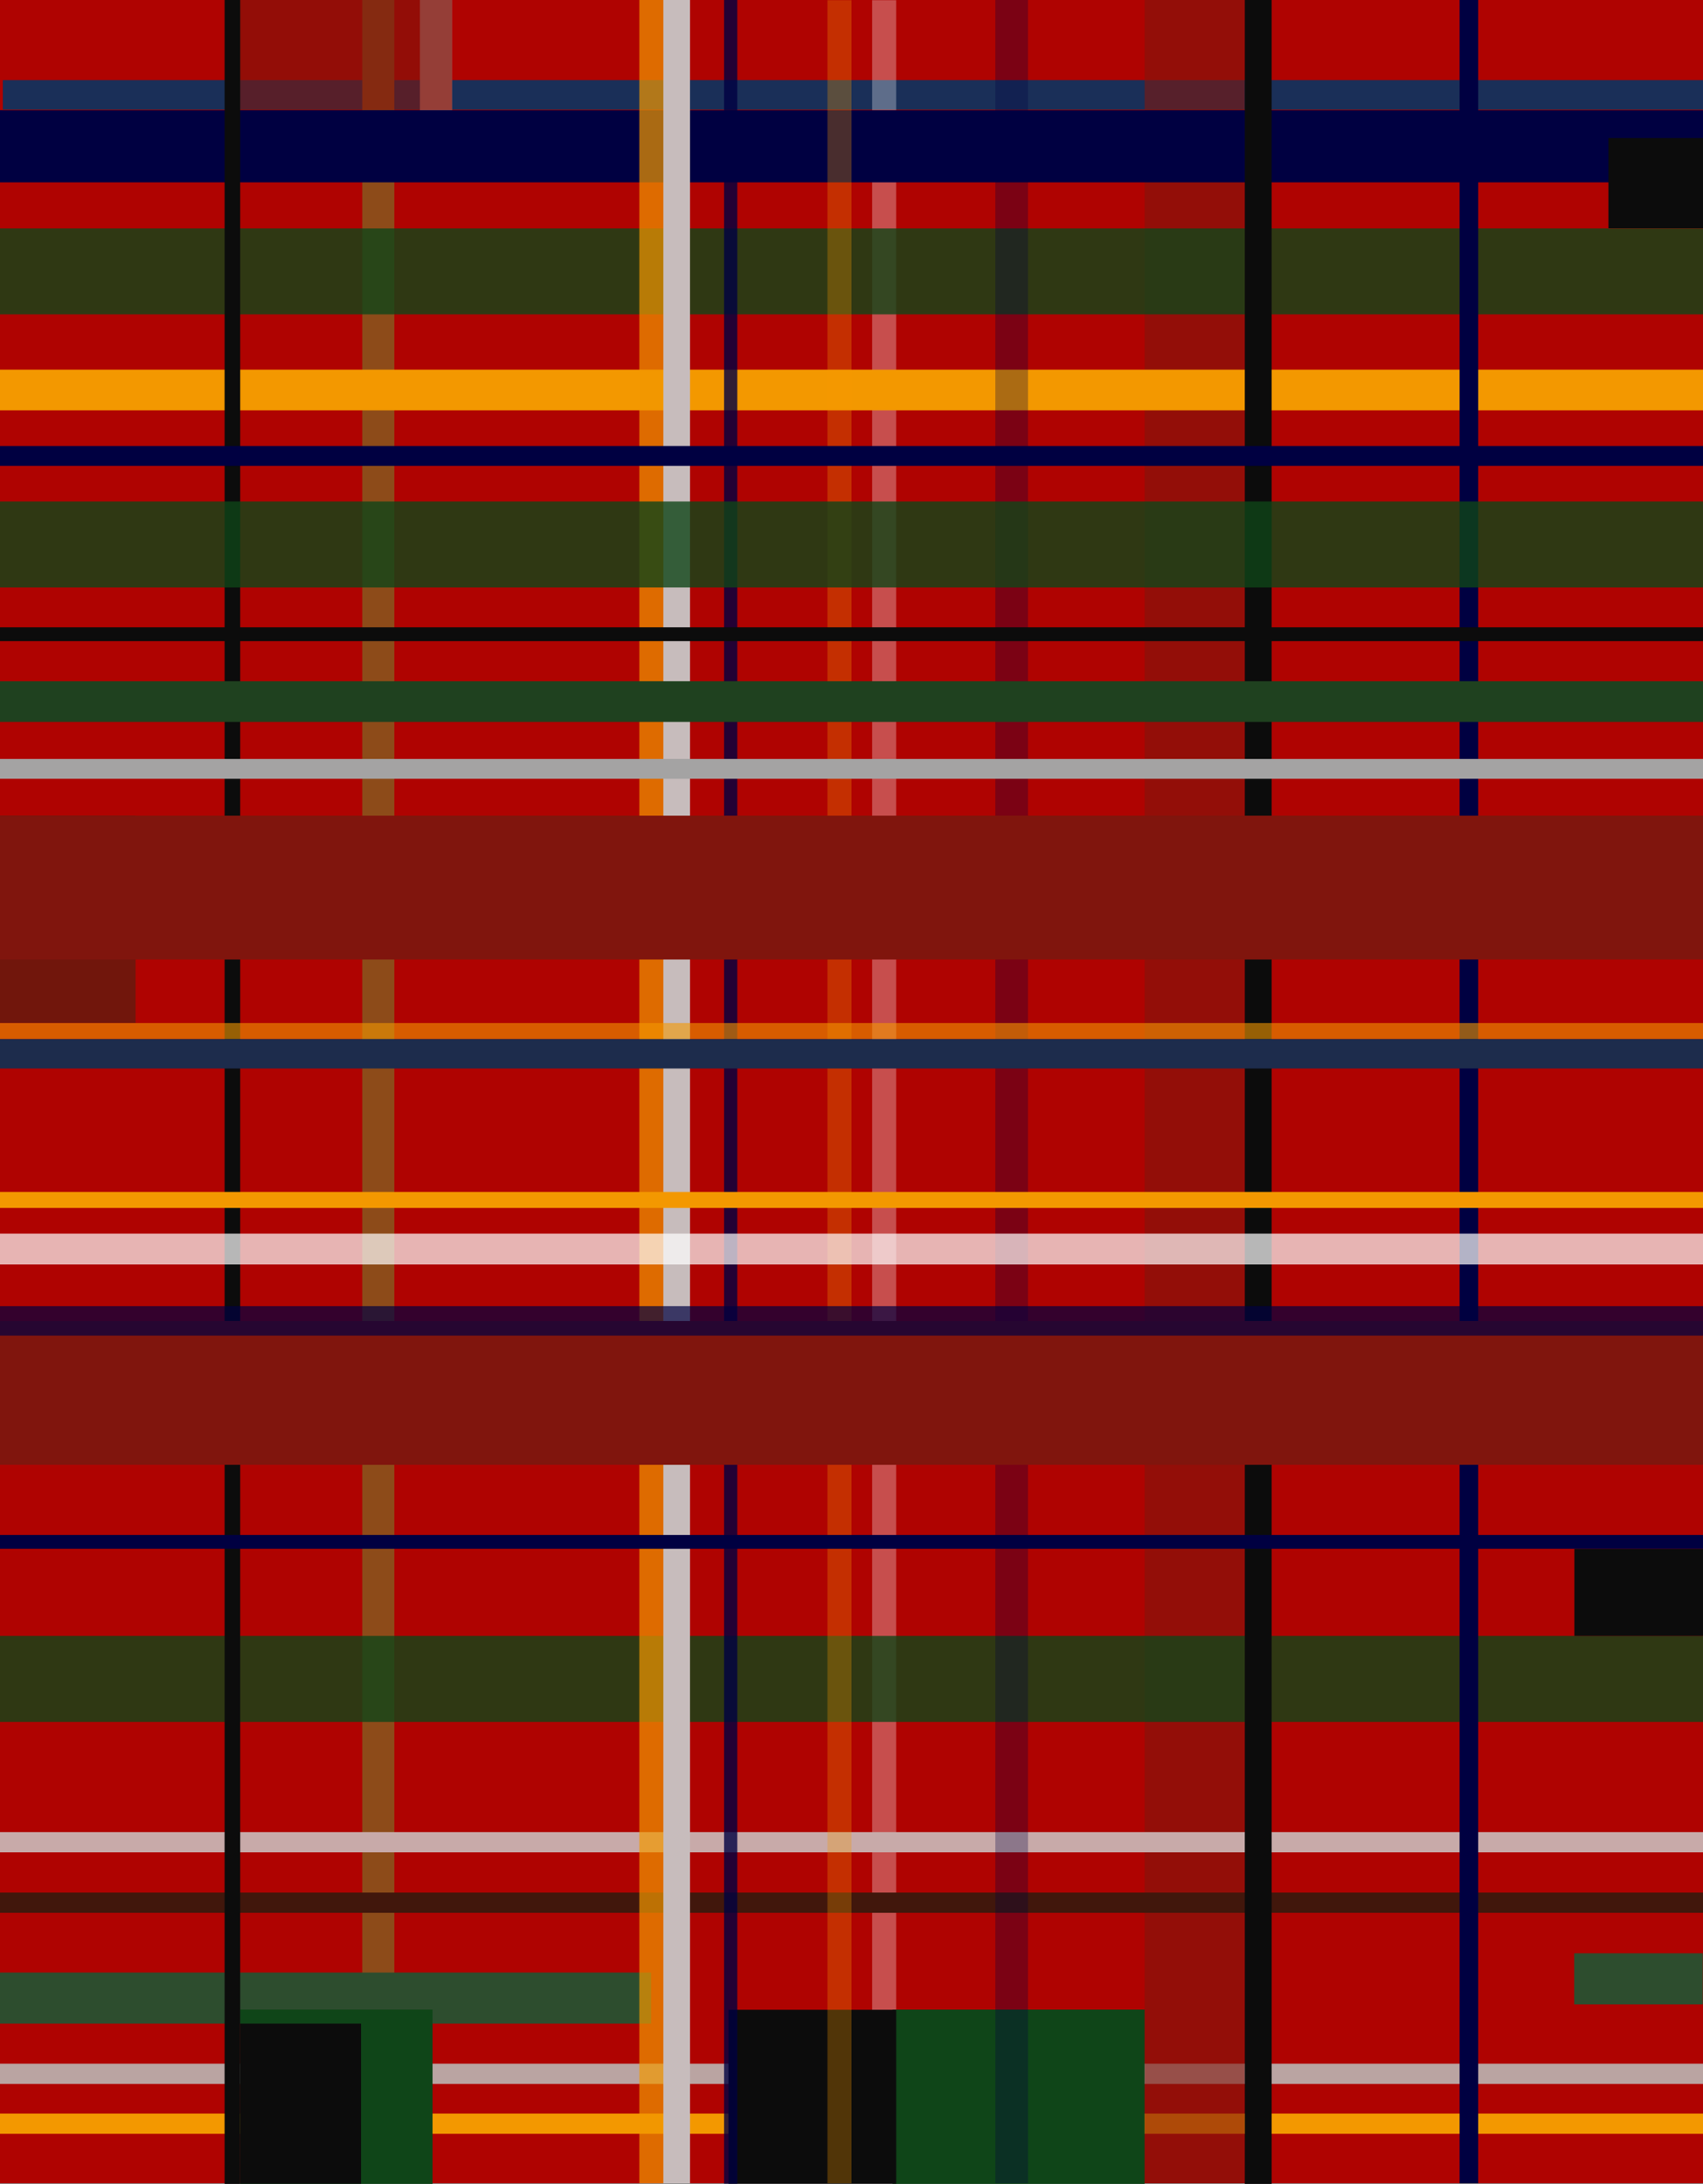 <svg width="85" height="109" viewBox="0 0 85 109" fill="none" xmlns="http://www.w3.org/2000/svg">
<rect x="0" y="0" width="85" height="109" fill="#808080" stroke="none"/>
<path d="M85 0H0V108.97H85V0Z" fill="#AF0301"/>
<path d="M84.99 100.04V97.49H78.57V100.04H84.99Z" fill="#2D4D2E"/>
<g style="mix-blend-mode:overlay">
<path d="M85 104.01V103H0V104.01H85Z" fill="#BAA4A2"/>
</g>
<g style="mix-blend-mode:lighten">
<path d="M85 106.5V105.49H0V106.5H85Z" fill="#F39800"/>
</g>
<g style="mix-blend-mode:color">
<path d="M85 4H0.14V5.47H85V4Z" fill="#1A2F58"/>
</g>
<path d="M19.68 0H18.08V108.97H19.68V0Z" fill="#8D4B19"/>
<path d="M22.56 0H20.96V5.96H22.56V0Z" fill="#B47C79"/>
<path opacity="0.6" d="M22.56 0H11.43V5.5H22.56V0Z" fill="#80150D"/>
<g style="mix-blend-mode:multiply" opacity="0.6">
<path d="M62.13 108.97L62.13 0L57.13 0L57.13 108.97H62.13Z" fill="#80150D"/>
</g>
<path opacity="0.3" d="M44.73 108.97L44.73 0.01L43.53 0.01L43.53 108.97H44.73Z" fill="white"/>
<path d="M6.77 51.06L6.77 40.71H1.90735e-05L1.90735e-05 51.06H6.77Z" fill="#71160C"/>
<g style="mix-blend-mode:color">
<path d="M32.5 101V98.45H0V101H32.5Z" fill="#2D4D2E"/>
</g>
<path d="M85 95.47V94.46H0V95.47H85Z" fill="#41170C"/>
<g style="mix-blend-mode:overlay">
<path d="M85 92.45V91.44H0V92.45H85Z" fill="#C8AAA9"/>
</g>
<g style="mix-blend-mode:color">
<path d="M21.59 100.3H11.99V109H21.59V100.3Z" fill="#0F4518"/>
</g>
<g style="mix-blend-mode:color">
<path d="M57.13 100.3H44.55V109H57.13V100.3Z" fill="#0F4518"/>
</g>
<path d="M18.02 108.99V101H11.99V108.99H18.02Z" fill="#0C0C0C"/>
<path d="M44.73 108.99V100.31H36.36V108.99H44.73Z" fill="#0C0C0C"/>
<g style="mix-blend-mode:lighten">
<path d="M85 18.45H0V20.48H85V18.45Z" fill="#F39800"/>
</g>
<g style="mix-blend-mode:overlay">
<path d="M85 5.5H0V9.1H85V5.5Z" fill="#000041"/>
</g>
<g style="mix-blend-mode:color" opacity="0.8">
<path d="M85 11.4H0V15.69H85V11.4Z" fill="#0F4518"/>
</g>
<path opacity="0.8" d="M85 81.65H0V85.94H85V81.65Z" fill="#0F4518"/>
<path d="M34.44 108.97L34.44 0L33.1 0L33.1 108.97H34.44Z" fill="#C7BCBC"/>
<path d="M63.47 109L63.47 0L62.13 0L62.13 109H63.47Z" fill="#0C0C0C"/>
<g style="mix-blend-mode:overlay">
<path d="M11.99 109L11.99 0L11.21 0L11.21 109H11.99Z" fill="#0C0C0C"/>
</g>
<path d="M73.78 108.97V0L72.85 0V108.97H73.78Z" fill="#000041"/>
<path d="M85 11.39V6.89H80.28V11.39H85Z" fill="#0C0C0C"/>
<path d="M85 81.65V77.3H78.58V81.65H85Z" fill="#0C0C0C"/>
<path opacity="0.7" d="M33.11 108.97L33.11 0L31.91 0L31.91 108.97H33.11Z" fill="#F39800"/>
<path opacity="0.3" d="M42.5 108.97L42.5 0.01L41.3 0.01L41.3 108.97H42.5Z" fill="#F39800"/>
<path opacity="0.8" d="M36.8 108.99L36.8 0L36.14 0L36.14 108.99H36.8Z" fill="#000041"/>
<path opacity="0.3" d="M51.31 108.97L51.31 0L49.68 0L49.68 108.97H51.31Z" fill="#000041"/>
<g style="mix-blend-mode:color" opacity="0.8">
<path d="M85 25.03H0V29.32H85V25.03Z" fill="#0F4518"/>
</g>
<path d="M85 59.49H0V60.29H85V59.49Z" fill="#F39800"/>
<path opacity="0.6" d="M85 51.06H0V51.86H85V51.06Z" fill="#F39800"/>
<g style="mix-blend-mode:color">
<path d="M85 34H0V36.03H85V34Z" fill="#1F411F"/>
</g>
<path d="M85 22.26H0V23.25H85V22.26Z" fill="#000041"/>
<g style="mix-blend-mode:overlay">
<path d="M85 37.88H0V38.87H85V37.88Z" fill="#A4A3A3"/>
</g>
<g style="mix-blend-mode:multiply">
<path d="M85 40.71H0V47.89H85V40.71Z" fill="#80150D"/>
</g>
<path opacity="0.7" d="M85 61.57H0V63.11H85V61.57Z" fill="white"/>
<path d="M85 31.31H0V32H85V31.31Z" fill="#0C0C0C"/>
<path d="M85 76.61H0V77.3H85V76.61Z" fill="#000041"/>
<g style="mix-blend-mode:multiply">
<path d="M85 65.93H0V73.11H85V65.93Z" fill="#80150D"/>
</g>
<path d="M85 51.86H0V53.33H85V51.86Z" fill="#1D2C4C"/>
<path opacity="0.7" d="M85 65.19H0V66.66H85V65.19Z" fill="#000041"/>
</svg>
